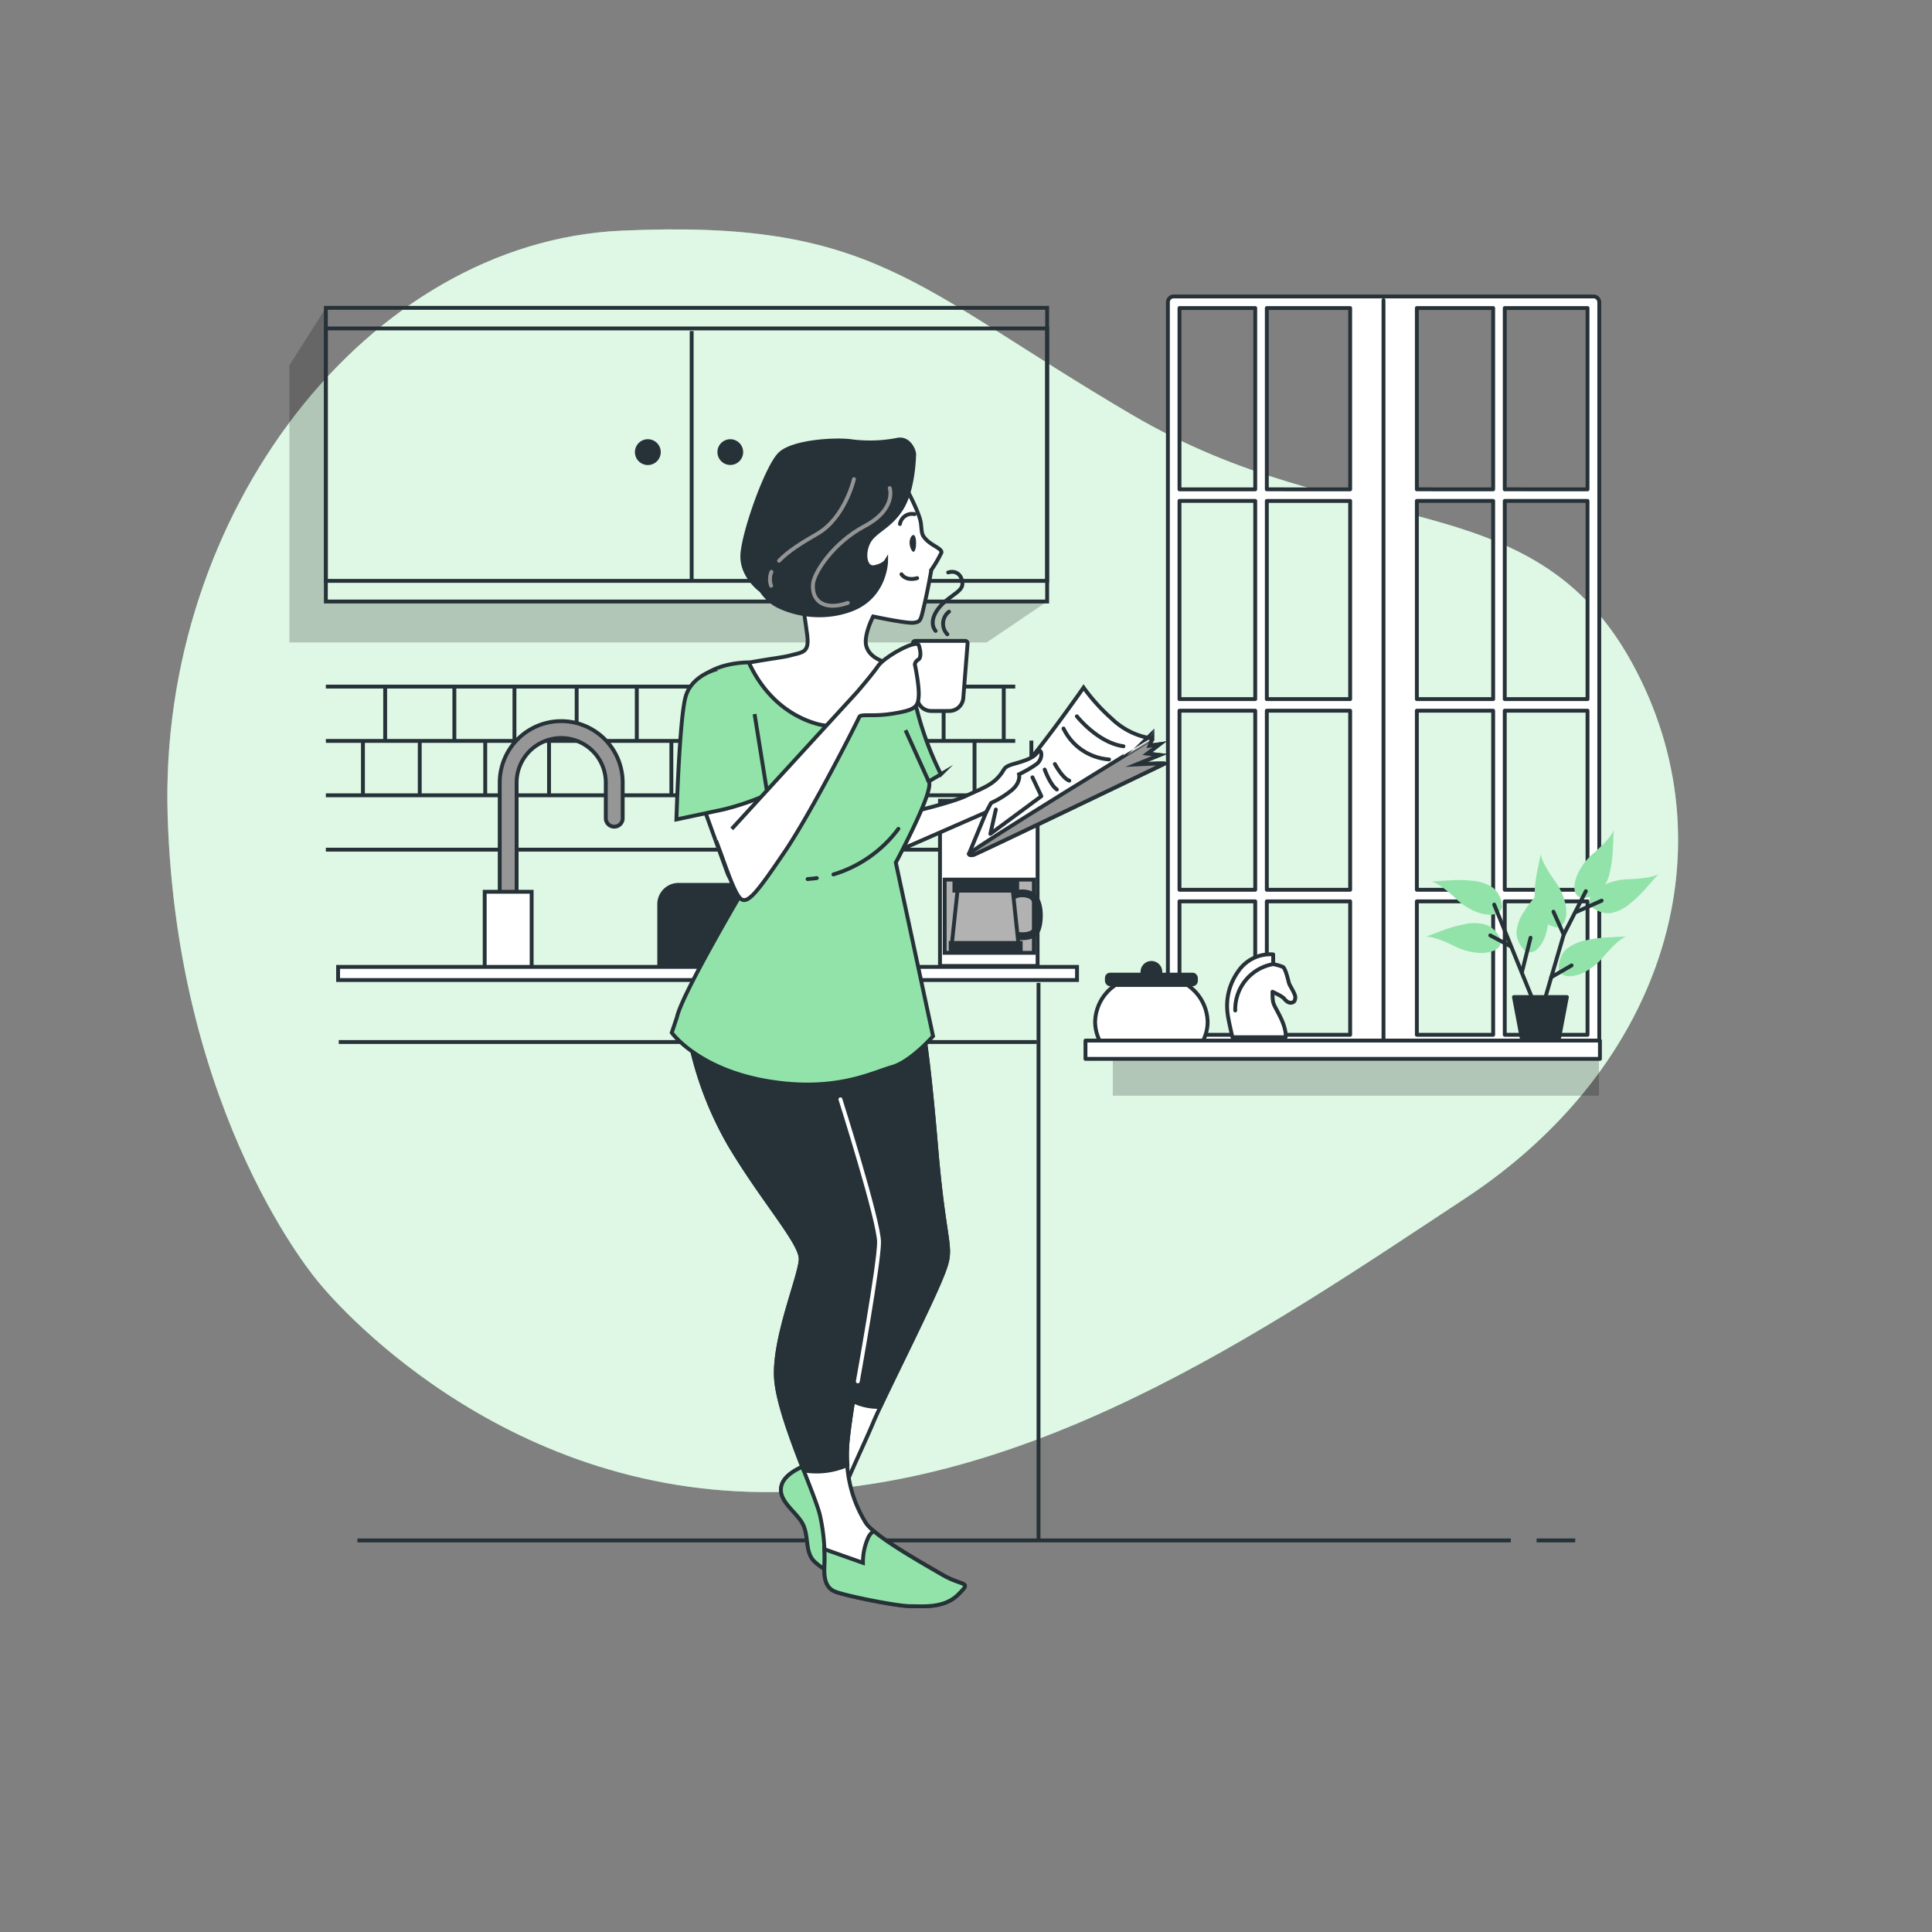 <svg xmlns="http://www.w3.org/2000/svg" viewBox="0 0 500 500"><rect x="0" y="0" width="500" height="500" fill="#808080" stroke="none"/><g id="background-simple"><path d="M82.41,331.79S123.61,384,194,386.08s133.34-41.76,185.27-76,69-91.41,43.05-138.6-73-31-129.5-64.21S226.27,56.71,160.75,59.7,41,132.67,43.39,211.09,82.41,331.79,82.41,331.79Z" style="fill:#92E3A9"></path><path d="M82.41,331.79S123.61,384,194,386.08s133.34-41.76,185.27-76,69-91.41,43.05-138.6-73-31-129.5-64.21S226.27,56.71,160.75,59.7,41,132.67,43.39,211.09,82.41,331.79,82.41,331.79Z" style="fill:#fff;opacity:0.7"></path></g><g id="Window"><path d="M412.35,76.72H303.75a1.5,1.5,0,0,0-1.5,1.5V269.3a1.5,1.5,0,0,0,1.5,1.5h21.63a1.49,1.49,0,0,0,1.94,0H387a1.49,1.49,0,0,0,1.94,0h23.45a1.5,1.5,0,0,0,1.5-1.5V78.22A1.5,1.5,0,0,0,412.35,76.72ZM324.85,267.8h-19.6V233.27h19.6Zm0-37.53h-19.6V183.93h19.6Zm0-49.34h-19.6V129.64h19.6Zm0-54.29h-19.6V79.72h19.6Zm3-46.92h21.57v46.92H327.85Zm0,49.92h21.57v51.29H327.85Zm0,54.29h21.57v46.34H327.85Zm0,49.34h21.57V267.8H327.85Zm58.58,34.53H366.68V233.27h19.75Zm0-37.53H366.68V183.93h19.75Zm0-49.34H366.68V129.64h19.75Zm0-54.29H366.68V79.72h19.75ZM410.85,267.8H389.43V233.27h21.42Zm0-37.53H389.43V183.93h21.42Zm0-49.34H389.43V129.64h21.42Zm0-54.29H389.43V79.72h21.42Z" style="fill:#fff;stroke:#263238;stroke-linecap:round;stroke-linejoin:round"></path><line x1="358.05" y1="77.67" x2="358.05" y2="269.3" style="fill:none;stroke:#263238;stroke-linecap:round;stroke-linejoin:round"></line><circle cx="297.98" cy="251.52" r="2.32" style="fill:#263238;stroke:#263238;stroke-linecap:round;stroke-linejoin:round"></circle><path d="M329.32,256.66l1.43.71a11,11,0,0,1,1.43.89s.89,1.25,1.79,1.25,1.25-.53,1.25-1.43-1.43-3-1.61-3.57-.89-3.93-1.61-4.28a14.36,14.36,0,0,0-2.5-.72V247a10,10,0,0,0-9.11,4.47,15.28,15.28,0,0,0-2.68,10.89c.18,1.61,1.25,6.07,1.25,6.07h13.76s.35-1.78-1.43-5.35S329.32,260.05,329.32,256.66Z" style="fill:#fff;stroke:#263238;stroke-linecap:round;stroke-linejoin:round"></path><path d="M329.5,249.51a11.89,11.89,0,0,0-9.82,12" style="fill:none;stroke:#263238;stroke-linecap:round;stroke-linejoin:round"></path><path d="M311.14,269.73a10.87,10.87,0,0,0,1.39-5.26,11.77,11.77,0,0,0-5.27-9.56H288.69a11.77,11.77,0,0,0-5.27,9.56,10.87,10.87,0,0,0,1.39,5.26Z" style="fill:#fff;stroke:#263238;stroke-miterlimit:10"></path><rect x="286.46" y="252.23" width="23.04" height="2.5" rx="0.86" style="fill:#263238;stroke:#263238;stroke-linecap:round;stroke-linejoin:round"></rect><rect x="287.99" y="274.43" width="125.81" height="9.13" style="opacity:0.2"></rect><rect x="280.92" y="269.3" width="133.14" height="4.74" style="fill:#fff;stroke:#263238;stroke-linecap:round;stroke-linejoin:round"></rect><path d="M388.44,243.41a6.88,6.88,0,0,0-3.56-4,11.07,11.07,0,0,0-5.88-.21c-3.57.62-6.67,2-10.05,3.25,0,0,1.44-.53,7.36,2.35a15.89,15.89,0,0,0,7.16,1.83C385.47,246.56,388.54,246,388.44,243.41Z" style="fill:#92E3A9"></path><path d="M388.76,234.72a6.84,6.84,0,0,0-2.25-4.88,10.91,10.91,0,0,0-5.57-1.9c-3.59-.44-7,0-10.56.21,0,0,1.54-.1,6.37,4.37a15.82,15.82,0,0,0,6.33,3.82C385,236.88,388.11,237.22,388.76,234.72Z" style="fill:#92E3A9"></path><path d="M394.88,246.22a6.88,6.88,0,0,1-2.42-4.8,11,11,0,0,1,2-5.55c1.89-3.08,4.35-5.45,6.72-8.14,0,0-1,1.14-.52,7.71a16,16,0,0,1-.94,7.33C398.91,244.62,397.25,247.26,394.88,246.22Z" style="fill:#92E3A9"></path><path d="M403.43,251a6.88,6.88,0,0,1,1.67-5.11,10.94,10.94,0,0,1,5.32-2.53c3.51-.85,6.93-.79,10.51-1,0,0-1.53.09-5.82,5.09a15.91,15.91,0,0,1-5.84,4.52C407.41,252.68,404.37,253.38,403.43,251Z" style="fill:#92E3A9"></path><path d="M402.87,240a6.86,6.86,0,0,1-4.54-2.87,10.93,10.93,0,0,1-1.16-5.77c0-3.61.94-6.91,1.59-10.44,0,0-.29,1.51,3.5,6.88a15.84,15.84,0,0,1,3,6.78C405.5,236.56,405.43,239.68,402.87,240Z" style="fill:#92E3A9"></path><path d="M411.7,234.5a6.83,6.83,0,0,0,5,1.84,10.87,10.87,0,0,0,5.28-2.6c2.84-2.24,4.91-5,7.31-7.63,0,0-1,1.15-7.6,1.42a16,16,0,0,0-7.17,1.79C412.82,230.31,410.39,232.27,411.7,234.5Z" style="fill:#92E3A9"></path><path d="M409.14,232.35a6.85,6.85,0,0,0,5.09-1.73,10.85,10.85,0,0,0,2.48-5.33c.81-3.53.72-6.94.91-10.53,0,0-.07,1.54-5,5.87a16,16,0,0,0-4.47,5.89C407.39,228.39,406.73,231.44,409.14,232.35Z" style="fill:#92E3A9"></path><polyline points="398.15 262.32 392.83 249.24 386.7 234.11" style="fill:none;stroke:#263238;stroke-linecap:round;stroke-linejoin:round"></polyline><polyline points="399.37 260.07 404.69 241.88 410.42 230.63" style="fill:none;stroke:#263238;stroke-linecap:round;stroke-linejoin:round"></polyline><line x1="401.42" y1="252.92" x2="406.73" y2="249.85" style="fill:none;stroke:#263238;stroke-linecap:round;stroke-linejoin:round"></line><line x1="404.69" y1="241.88" x2="402.03" y2="235.95" style="fill:none;stroke:#263238;stroke-linecap:round;stroke-linejoin:round"></line><line x1="408.02" y1="235.98" x2="414.5" y2="233.09" style="fill:none;stroke:#263238;stroke-linecap:round;stroke-linejoin:round"></line><line x1="393.85" y1="251.69" x2="396.1" y2="242.7" style="fill:none;stroke:#263238;stroke-linecap:round;stroke-linejoin:round"></line><line x1="390.87" y1="244.86" x2="385.68" y2="242.08" style="fill:none;stroke:#263238;stroke-linecap:round;stroke-linejoin:round"></line><polygon points="403.45 268.87 393.86 268.87 391.81 258.03 405.51 258.03 403.45 268.87" style="fill:#263238;stroke:#263238;stroke-linecap:round;stroke-linejoin:round"></polygon></g><g id="Kitchen"><line x1="84.33" y1="177.69" x2="262.74" y2="177.69" style="fill:none;stroke:#263238;stroke-miterlimit:10"></line><line x1="84.33" y1="191.75" x2="262.74" y2="191.75" style="fill:none;stroke:#263238;stroke-miterlimit:10"></line><line x1="84.33" y1="205.82" x2="262.74" y2="205.82" style="fill:none;stroke:#263238;stroke-miterlimit:10"></line><line x1="84.33" y1="219.89" x2="262.74" y2="219.89" style="fill:none;stroke:#263238;stroke-miterlimit:10"></line><line x1="99.68" y1="191.75" x2="99.68" y2="177.59" style="fill:none;stroke:#263238;stroke-miterlimit:10"></line><line x1="117.59" y1="191.75" x2="117.59" y2="177.59" style="fill:none;stroke:#263238;stroke-miterlimit:10"></line><line x1="108.63" y1="205.86" x2="108.63" y2="191.66" style="fill:none;stroke:#263238;stroke-miterlimit:10"></line><line x1="93.93" y1="205.86" x2="93.93" y2="191.66" style="fill:none;stroke:#263238;stroke-miterlimit:10"></line><line x1="133.14" y1="191.75" x2="133.14" y2="177.59" style="fill:none;stroke:#263238;stroke-miterlimit:10"></line><line x1="149.24" y1="191.75" x2="149.24" y2="177.59" style="fill:none;stroke:#263238;stroke-miterlimit:10"></line><line x1="142.09" y1="205.86" x2="142.09" y2="191.66" style="fill:none;stroke:#263238;stroke-miterlimit:10"></line><line x1="125.58" y1="205.86" x2="125.58" y2="191.66" style="fill:none;stroke:#263238;stroke-miterlimit:10"></line><line x1="164.8" y1="191.75" x2="164.8" y2="177.59" style="fill:none;stroke:#263238;stroke-miterlimit:10"></line><line x1="180.9" y1="191.75" x2="180.9" y2="177.59" style="fill:none;stroke:#263238;stroke-miterlimit:10"></line><line x1="173.75" y1="205.86" x2="173.75" y2="191.66" style="fill:none;stroke:#263238;stroke-miterlimit:10"></line><line x1="157.24" y1="205.86" x2="157.24" y2="191.66" style="fill:none;stroke:#263238;stroke-miterlimit:10"></line><line x1="196.45" y1="191.75" x2="196.45" y2="177.59" style="fill:none;stroke:#263238;stroke-miterlimit:10"></line><line x1="212.56" y1="191.75" x2="212.56" y2="177.59" style="fill:none;stroke:#263238;stroke-miterlimit:10"></line><line x1="205.41" y1="205.86" x2="205.41" y2="191.66" style="fill:none;stroke:#263238;stroke-miterlimit:10"></line><line x1="188.9" y1="205.86" x2="188.9" y2="191.66" style="fill:none;stroke:#263238;stroke-miterlimit:10"></line><line x1="228.11" y1="191.75" x2="228.11" y2="177.59" style="fill:none;stroke:#263238;stroke-miterlimit:10"></line><line x1="244.21" y1="191.75" x2="244.21" y2="177.59" style="fill:none;stroke:#263238;stroke-miterlimit:10"></line><line x1="237.06" y1="205.86" x2="237.06" y2="191.66" style="fill:none;stroke:#263238;stroke-miterlimit:10"></line><line x1="220.55" y1="205.86" x2="220.55" y2="191.66" style="fill:none;stroke:#263238;stroke-miterlimit:10"></line><line x1="259.77" y1="191.75" x2="259.77" y2="177.59" style="fill:none;stroke:#263238;stroke-miterlimit:10"></line><line x1="266.92" y1="205.86" x2="266.92" y2="191.66" style="fill:none;stroke:#263238;stroke-miterlimit:10"></line><line x1="252.21" y1="205.86" x2="252.21" y2="191.66" style="fill:none;stroke:#263238;stroke-miterlimit:10"></line><polygon points="84.33 79.67 74.9 94.54 74.9 166.27 255.35 166.27 271 155.67 84.33 155.67 84.33 79.67" style="opacity:0.2"></polygon><rect x="84.33" y="79.67" width="186.67" height="76" style="fill:none;stroke:#263238;stroke-miterlimit:10"></rect><rect x="84.33" y="85" width="186.67" height="65.33" style="fill:none;stroke:#263238;stroke-miterlimit:10"></rect><line x1="179" y1="85.67" x2="179" y2="150.33" style="fill:none;stroke:#263238;stroke-miterlimit:10"></line><path d="M171,117a3.34,3.34,0,1,1-3.33-3.33A3.33,3.33,0,0,1,171,117Z" style="fill:#263238"></path><circle cx="189" cy="117" r="3.33" style="fill:#263238"></circle><rect x="243.27" y="207.23" width="25.26" height="42.76" style="fill:#fff;stroke:#263238;stroke-miterlimit:10"></rect><rect x="244.48" y="227.64" width="23.08" height="18.95" style="fill:#b2b2b2;stroke:#263238;stroke-miterlimit:10"></rect><polygon points="263.79 246.34 246.12 246.34 247.89 229.67 262.03 229.67 263.79 246.34" style="fill:#b2b2b2;stroke:#263238;stroke-miterlimit:10"></polygon><rect x="246.03" y="244.03" width="18.13" height="2.37" style="fill:#263238;stroke:#263238;stroke-miterlimit:10"></rect><path d="M264.62,243.3a9.36,9.36,0,0,1-1.37-.1l.33-2c.82.14,3.29.22,3.8-1.08.83-2.17.63-6.82-1.05-7.56a4.35,4.35,0,0,0-3.65.08l-1-1.72a6.3,6.3,0,0,1,5.48-.19c3.12,1.39,3.13,7.42,2.09,10.11C268.5,242.78,266.37,243.3,264.62,243.3Z" style="fill:#263238"></path><rect x="247" y="227.75" width="16.25" height="2.75" style="fill:#263238;stroke:#263238;stroke-miterlimit:10"></rect><line x1="268.77" y1="254.36" x2="268.77" y2="398.5" style="fill:#fff;stroke:#263238;stroke-miterlimit:10"></line><path d="M131.52,241.72a2.18,2.18,0,0,1-2.19-2.18v-37a15.91,15.91,0,0,1,31.82,0v9.36a2.19,2.19,0,0,1-4.37,0v-9.36a11.54,11.54,0,1,0-23.08,0v37A2.18,2.18,0,0,1,131.52,241.72Z" style="fill:#969696;stroke:#263238;stroke-miterlimit:10"></path><rect x="125.44" y="230.79" width="12.15" height="19.68" style="fill:#fff;stroke:#263238;stroke-miterlimit:10"></rect><path d="M175.66,229H202a5,5,0,0,1,5,5v16.46a0,0,0,0,1,0,0H170.61a0,0,0,0,1,0,0V234.05A5,5,0,0,1,175.66,229Z" style="fill:#263238;stroke:#263238;stroke-linecap:round;stroke-linejoin:round"></path><rect x="87.5" y="250.23" width="191.23" height="3.4" style="fill:#fff;stroke:#263238;stroke-miterlimit:10"></rect><line x1="268.33" y1="269.67" x2="87.67" y2="269.67" style="fill:none;stroke:#263238;stroke-miterlimit:10"></line><line x1="397.67" y1="398.66" x2="407.67" y2="398.66" style="fill:#fff;stroke:#263238;stroke-miterlimit:10"></line><line x1="92.5" y1="398.66" x2="391" y2="398.66" style="fill:#fff;stroke:#263238;stroke-miterlimit:10"></line></g><g id="Character"><path d="M238.34,263.42s1.58,5.53,3.95,33.64,4.89,24.95,1.26,33.8S228.55,362,226,368.13s-8.37,18-8.69,20.85,1.58,8.84,3.48,12.16,4.26,4.42,3.95,5.37-1.9,1.74-5.22,1.42a14,14,0,0,1-8.68-3.79c-2.53-2.37-1.42-6.47-3-9.63s-6-5.69-5.69-9.32,5.21-5.53,7.58-6.48,5.37-9.47,6.16-12.16S218,352,219.23,341.28s4-16.11,4-16.11l-11.85-47.85-1.58-5.21S232,271.32,238.34,263.42Z" style="fill:#fff;stroke:#263238;stroke-miterlimit:10"></path><path d="M224.76,406.51c.31-.95-2.06-2.05-3.95-5.37-.14-.24-.27-.52-.41-.78a2.51,2.51,0,0,1-2.28-.17c-2.37-1.42-5.52-9.16-7-12.16-1-2.1-1.13-6.84-1.13-9.48a1.4,1.4,0,0,1-.29.16c-2.37,1-7.26,2.85-7.58,6.48s4.11,6.16,5.69,9.32.47,7.26,3,9.63a14,14,0,0,0,8.68,3.79C222.86,408.25,224.44,407.46,224.76,406.51Z" style="fill:#92E3A9;stroke:#263238;stroke-miterlimit:10"></path><path d="M242.29,297.06c-2.37-28.11-3.95-33.64-3.95-33.64-6.32,7.9-28.59,8.69-28.59,8.69l1.58,5.21,11.85,47.85s-2.69,5.37-4,16.11c-.78,6.61-1.56,13.63-2.22,18.69a14.78,14.78,0,0,0,10.82,4.12c4.14-8.86,12.67-25.79,15.72-33.23C247.18,322,244.66,325.17,242.29,297.06Z" style="fill:#263238;stroke:#263238;stroke-miterlimit:10"></path><path d="M178,266.42a90.6,90.6,0,0,0,10.9,30c8.68,14.53,18.32,25.11,18.32,29.38s-7.43,21.32-6.32,31.74,10.26,29.53,11.37,34.9a49.6,49.6,0,0,1,1.1,12.48c-.15,2.84,0,5.84,2.69,6.95s16.11,3.79,19.43,3.79,8.84.63,12.47-3,1.42-1.9-4.26-5.21-17.22-9.79-19.59-13.27a32.82,32.82,0,0,1-4.89-19.11c.31-8.84,7-41.38,7-48.33s-5.37-23.06-7-32.22-3.63-20.37-3.63-20.37S186.85,275.74,178,266.42Z" style="fill:#fff;stroke:#263238;stroke-miterlimit:10"></path><path d="M213.38,404.93c-.15,2.84,0,5.84,2.69,6.95s16.11,3.79,19.43,3.79,8.84.63,12.47-3,1.42-1.9-4.26-5.21c-4.7-2.74-13.36-7.63-17.58-11.21a4,4,0,0,0-1.53,1.89,15.42,15.42,0,0,0-1.27,6.32l-10-3.54A35.54,35.54,0,0,1,213.38,404.93Z" style="fill:#92E3A9;stroke:#263238;stroke-miterlimit:10"></path><path d="M219.23,375.08c.31-8.84,7-41.38,7-48.33s-5.37-23.06-7-32.22-3.63-20.37-3.63-20.37-28.75,1.58-37.59-7.74a90.6,90.6,0,0,0,10.9,30c8.68,14.53,18.32,25.11,18.32,29.38s-7.43,21.32-6.32,31.74c.65,6.17,4.12,15.36,7.08,23a19.73,19.73,0,0,0,11.34-1.4A35.43,35.43,0,0,1,219.23,375.08Z" style="fill:#263238;stroke:#263238;stroke-miterlimit:10"></path><path d="M222,357.5s5.5-30.5,5.5-36-10-37-10-37" style="fill:none;stroke:#fff;stroke-linecap:round;stroke-linejoin:round"></path><path d="M255.2,210.24,250.75,221s.18.56,1.3.19,49-23.37,49.34-23.56-7.23.19-7.23.19l5.93-2.42-3.15-.37,3.15-2.41-2.59.37.74-1.85a19,19,0,0,1-10.58-5.2,48.51,48.51,0,0,1-7.23-8s-13.73,19.66-18.74,23.93S255.94,207.65,255.2,210.24Z" style="fill:#fff;stroke:#263238;stroke-miterlimit:10"></path><path d="M278.69,185.38s5.45,6.89,12.06,7.75" style="fill:none;stroke:#263238;stroke-linecap:round;stroke-linejoin:round"></path><path d="M275.24,188.54a14.2,14.2,0,0,0,11.78,8" style="fill:none;stroke:#263238;stroke-linecap:round;stroke-linejoin:round"></path><path d="M273,197.73s2,3.73,3.73,4.3" style="fill:none;stroke:#263238;stroke-linecap:round;stroke-linejoin:round"></path><path d="M270.36,199.16s1.44,4,3.16,5.17" style="fill:none;stroke:#263238;stroke-linecap:round;stroke-linejoin:round"></path><polyline points="267.2 201.17 269.5 206.05 256.3 215.81 257.73 209.5" style="fill:none;stroke:#263238;stroke-linecap:round;stroke-linejoin:round"></polyline><path d="M252.05,221.19c1.11-.37,49-23.37,49.34-23.56s-7.23.19-7.23.19l5.93-2.42-3.15-.37,3.15-2.41-2.59.37.74-1.85S253,218.78,250.75,221C250.75,221,250.93,221.56,252.05,221.19Z" style="fill:#969696;stroke:#263238;stroke-miterlimit:10"></path><path d="M234.8,210.43s11.31-2.6,15.21-4.45,6.3-2.6,8.34-4.83.93-2.59,4.27-3.52,5-1.67,5.94-3,1.67,1.67-.37,3.16a30.16,30.16,0,0,1-4.46,2.59s.56,2-1.85,4.08a25.08,25.08,0,0,1-5.38,3.34l-1.3,2.41-26.71,11.69Z" style="fill:#fff;stroke:#263238;stroke-miterlimit:10"></path><path d="M193.82,171.43s-14.18-.25-14.63,9.54,14.23,47.6,14.23,47.6-16.9,28.46-18.23,34.69l-1.34,4s6.67,9.35,24.47,12.46,27.58-2.22,32.47-3.56,10.68-8,10.68-8l-9.64-44.92s10.1-18.79,8.53-21l3.15-1.86a83.06,83.06,0,0,1-6-15.88c-1.78-7.56-8-13.35-10.67-13.79s-12.46,2.22-20.91,2.67S193.82,171.43,193.82,171.43Z" style="fill:#92E3A9;stroke:#263238;stroke-miterlimit:10"></path><line x1="240.36" y1="202.27" x2="234.35" y2="188.98" style="fill:none;stroke:#263238;stroke-miterlimit:10"></line><path d="M211.39,227.25c-.78.11-1.57.19-2.39.25" style="fill:none;stroke:#263238;stroke-linecap:round;stroke-linejoin:round"></path><path d="M232.5,214.5a32.63,32.63,0,0,1-16.81,11.8" style="fill:none;stroke:#263238;stroke-linecap:round;stroke-linejoin:round"></path><path d="M229,171.32c-1.42-.4-4-1.55-4.75-3.93-.92-2.78,1.72-7.85,1.72-7.85s8.66,1.86,10.5,1.62,1.79-.61,2.75-4.67,1.81-9,1.81-9a32,32,0,0,0,2.6-4.46c.25-1-2.29-1.75-3.79-3.24s-1.19-1.9-1.53-4.48-3.8-9-3.8-9S220.3,122.3,210.9,132s-3.21,24-3.21,24,.57,3.48,1.2,8.26-1.18,4.48-4.52,5.41c-1.48.41-5.87.94-10.55,1.81,2,4.46,7.05,12.75,17.42,15.81C221.85,190.37,227.37,179.52,229,171.32Z" style="fill:#fff;stroke:#263238;stroke-miterlimit:10"></path><path d="M236.57,117.92s-.16,8.81-3.26,13.71-7.09,5.8-8.57,8.8-.79,6.83,1.58,6.34,3-1.52,3-1.52-.08,9.37-9.38,12.65-17.63-.31-19.68-1.73a12.53,12.53,0,0,1-3.24-3.31s-4.95-3.47-4.91-8.9,6.3-23.28,9.8-26.54,14.84-3.82,18.66-3.2a37.43,37.43,0,0,0,11.74-.41C235.39,113.21,236.81,117,236.57,117.92Z" style="fill:#263238;stroke:#263238;stroke-miterlimit:10"></path><path d="M230.27,126.32s1.8,5.42-6.45,9.8-13.16,12.12-13.41,15c-.42,4.55,3.09,7,9,4.9" style="fill:none;stroke:#949494;stroke-linecap:round;stroke-linejoin:round"></path><path d="M199.65,148a4.89,4.89,0,0,0-.08,3.59" style="fill:none;stroke:#949494;stroke-linecap:round;stroke-linejoin:round"></path><path d="M221,124s-2.32,10.06-9.54,14.18c-3.9,2.23-7.57,4.53-9.84,6.95" style="fill:none;stroke:#949494;stroke-linecap:round;stroke-linejoin:round"></path><path d="M237.36,149.62s-2.69.92-4.06-1" style="fill:none;stroke:#263238;stroke-linecap:round;stroke-linejoin:round"></path><path d="M237.09,140.62c0,1.21-.31,2.19-.69,2.19s-1-1.15-1-2.36.58-2,1-2S237.09,139.41,237.09,140.62Z" style="fill:#263238"></path><path d="M232.9,135.61a3.17,3.17,0,0,1,3.78-2.55" style="fill:none;stroke:#263238;stroke-linecap:round;stroke-linejoin:round"></path><path d="M182.11,209s4.08,11.31,6.13,16.88,7,1.11,9.46-3-1.3-19.29-1.3-19.29Z" style="fill:#fff;stroke:#263238;stroke-miterlimit:10"></path><path d="M185.64,173.16s-6.49,1.47-8.16,7-2.42,31.91-2.42,31.91l12.25-2.6a66.69,66.69,0,0,0,11.31-3.89l-3.34-20.78" style="fill:#92E3A9;stroke:#263238;stroke-miterlimit:10"></path><path d="M245.66,184H241a3.65,3.65,0,0,1-3.63-3.36l-1.11-14.1a.64.64,0,0,1,.63-.68h12.89a.63.63,0,0,1,.63.68l-1.11,14.1A3.65,3.65,0,0,1,245.66,184Z" style="fill:#fff;stroke:#263238;stroke-miterlimit:10"></path><path d="M242.14,163.28s-1.95-1.94.43-5.41,6.5-4.55,6.5-6.72-1.52-3.68-3.68-3" style="fill:none;stroke:#263238;stroke-linecap:round;stroke-linejoin:round"></path><path d="M245.17,164.15a3.94,3.94,0,0,1,.43-5.85" style="fill:none;stroke:#263238;stroke-linecap:round;stroke-linejoin:round"></path><path d="M185.27,217.48c1.67,4.08,4.45,13.17,6.3,15s4.46-1.67,11.51-12.05S222,186.5,222.37,185.57s3.34,0,8.9-.92,6.31-1.67,6.49-4.46-1-8.24-1-8.24a1.74,1.74,0,0,1,.86-1.22c.74-.37.74-2,.18-3.71s-8.9,2.95-10.57,5.36-5.56,6.89-5.56,6.89l-32.28,35.24" style="fill:#fff;stroke:#263238;stroke-miterlimit:10"></path></g></svg>